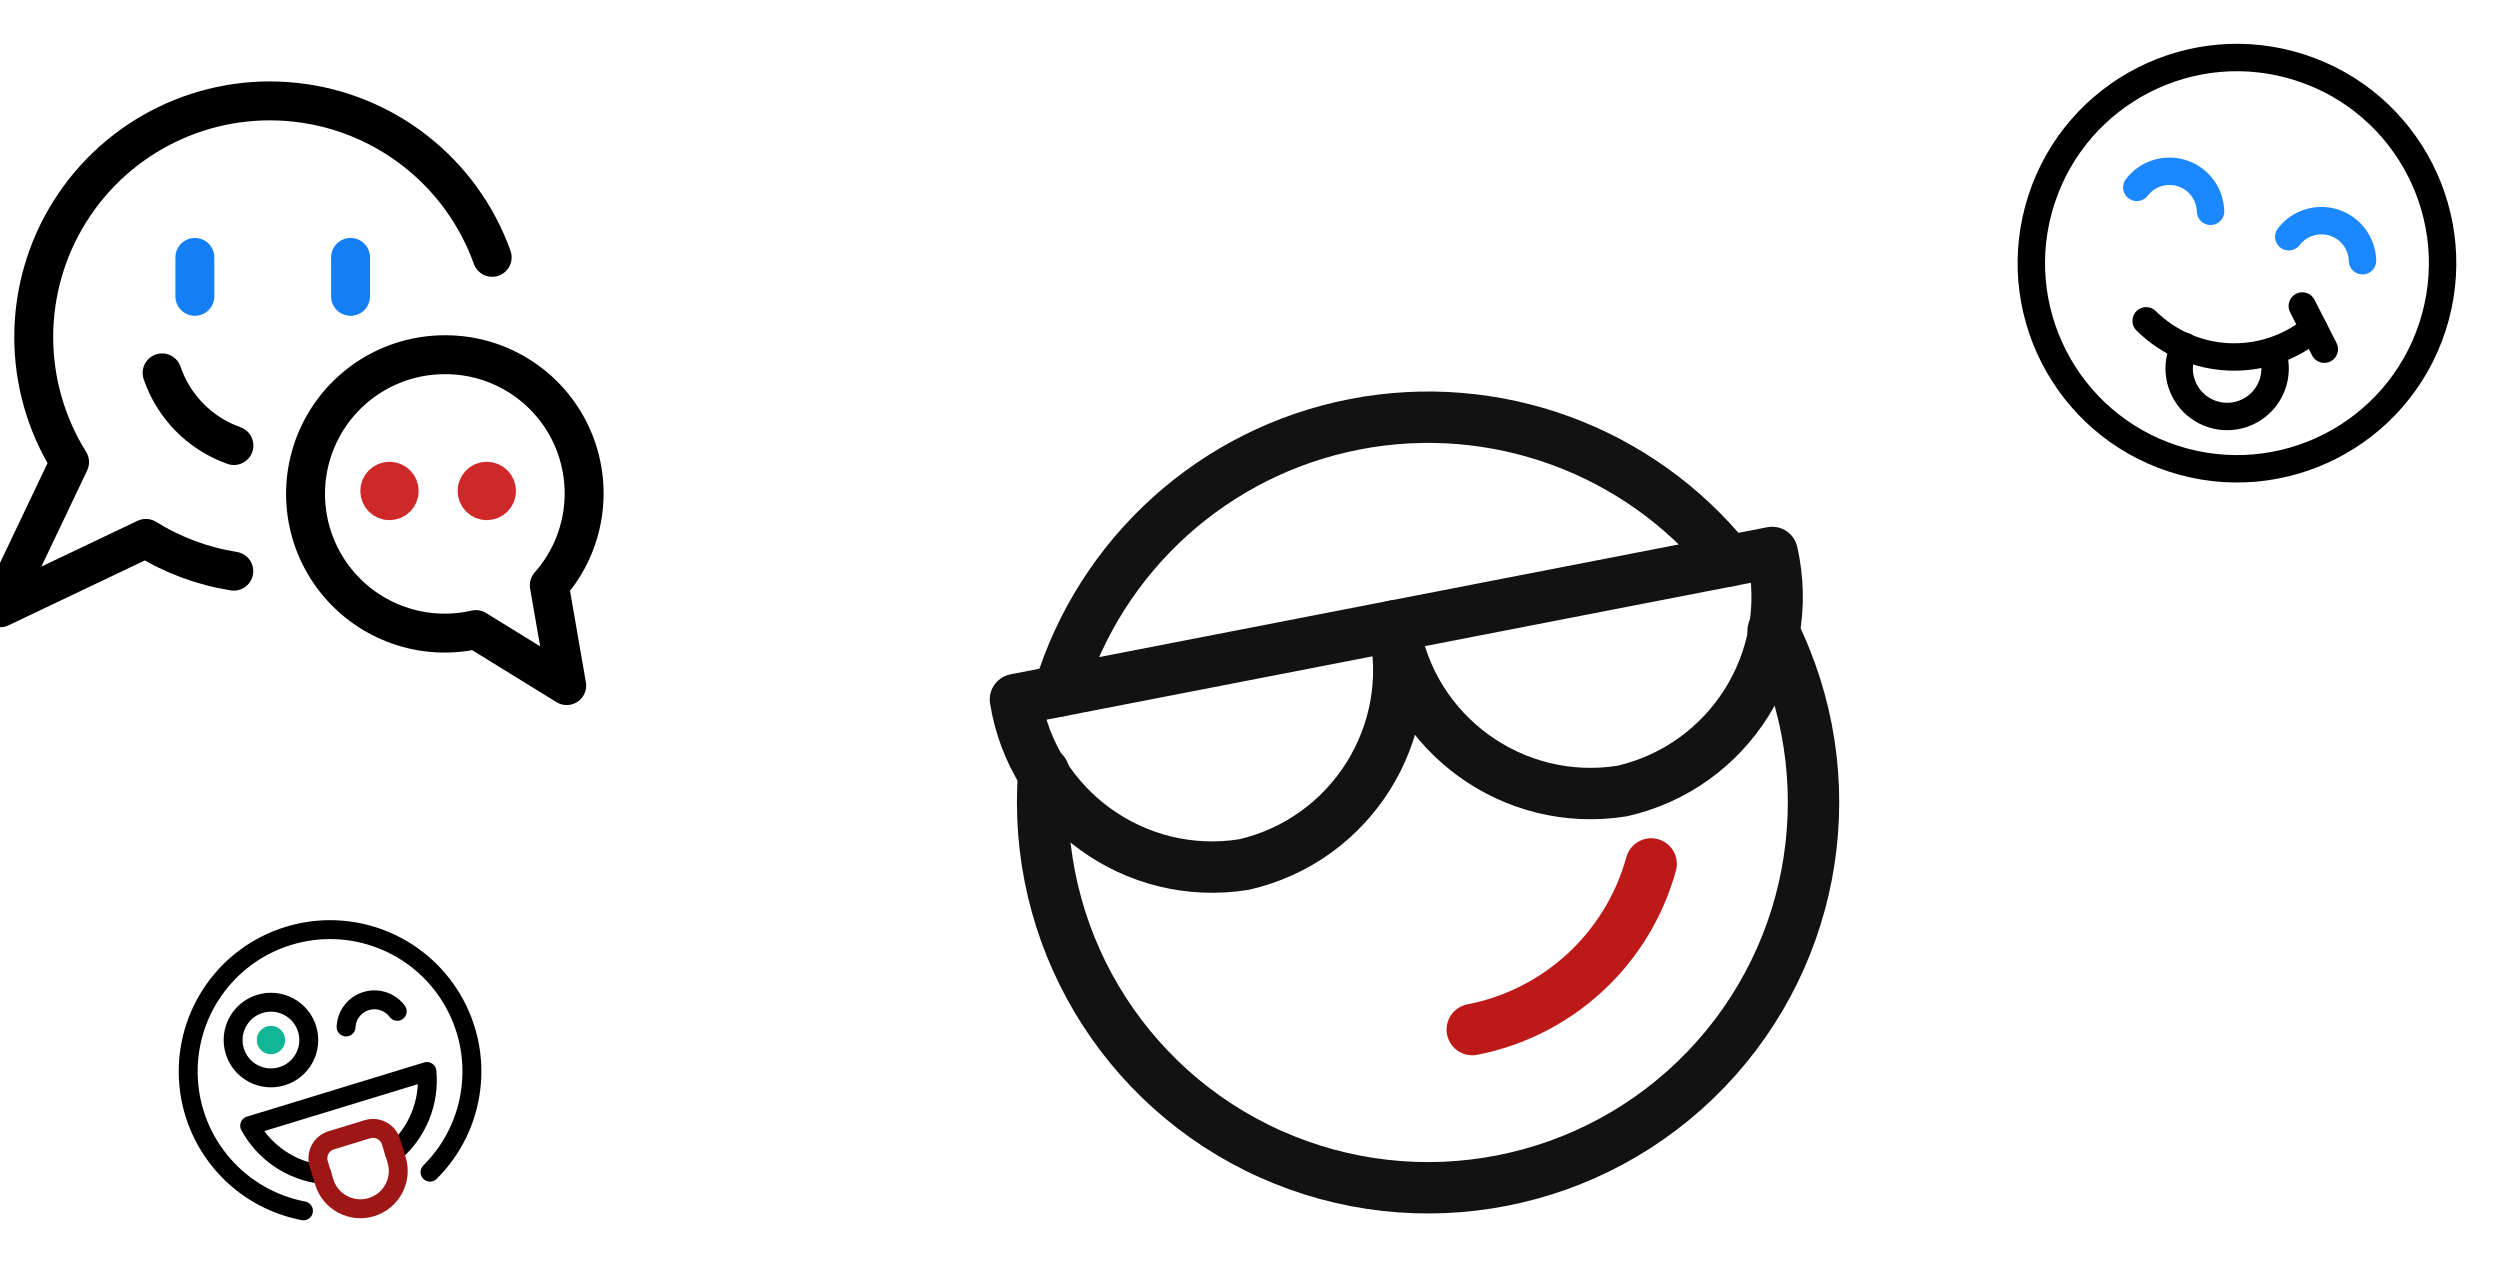 <svg xmlns="http://www.w3.org/2000/svg" width="684" height="345" viewBox="0 0 684 345">
  <g fill="none" fill-rule="evenodd" stroke-linecap="round" stroke-linejoin="round">
    <g stroke-width="5.175" transform="rotate(-17 913.977 -4.244)">
      <path stroke="#000" d="M21.238,73.678 C5.454,65.356 -2.622,47.343 1.664,30.022 C5.951,12.7 21.496,0.533 39.34,0.533 C57.184,0.533 72.729,12.7 77.016,30.022 C81.303,47.343 73.227,65.356 57.443,73.678"/>
      <path stroke="#10B696" d="M26.392,25.099 C27.107,25.099 27.686,25.678 27.686,26.392 C27.686,27.107 27.107,27.686 26.392,27.686 C25.678,27.686 25.099,27.107 25.099,26.392 C25.099,25.678 25.678,25.099 26.392,25.099"/>
      <path stroke="#000" d="M16.043 26.392C16.043 32.109 20.676 36.742 26.392 36.742 32.109 36.742 36.742 32.109 36.742 26.392 36.742 20.676 32.109 16.043 26.392 16.043 20.676 16.043 16.043 20.676 16.043 26.392zM61.731 28.98C60.635 25.878 57.702 23.803 54.412 23.803 51.121 23.803 48.189 25.878 47.093 28.98M49.68 65.64C57.396 62.26 62.992 55.344 64.688 47.093L13.973 47.093C15.668 55.344 21.264 62.26 28.98 65.64"/>
      <path stroke="#9E1616" d="M39.33,78.142 L39.33,78.142 C33.614,78.142 28.98,73.509 28.98,67.793 L28.98,62.617 C28.98,59.759 31.297,57.443 34.155,57.443 L44.505,57.443 C47.363,57.443 49.68,59.759 49.68,62.617 L49.68,67.793 C49.68,73.509 45.046,78.142 39.33,78.142 Z"/>
    </g>
    <g stroke-width="7.5" transform="rotate(18 287.163 1816.667)">
      <path stroke="#000" d="M0.75,57 C0.75,88.066 25.934,113.25 57,113.25 C88.066,113.25 113.25,88.066 113.25,57 C113.25,25.934 88.066,0.75 57,0.75 C25.934,0.75 0.75,25.934 0.75,57 Z"/>
      <path stroke="#1C88FF" d="M89.465 45.75C87.877 41.254 83.626 38.247 78.858 38.247 74.089 38.247 69.838 41.254 68.25 45.75M45.75 45.75C44.162 41.254 39.911 38.247 35.142 38.247 30.374 38.247 26.123 41.254 24.535 45.75"/>
      <path stroke="#000" d="M82.5,67.5 C73.054,82.304 53.941,87.564 38.25,79.68"/>
      <line x1="77.625" x2="87" y1="62.625" y2="72" stroke="#000"/>
      <path stroke="#000" d="M50.425,83.07 C50.304,83.749 50.239,84.436 50.23,85.125 C50.176,90.908 53.915,96.045 59.434,97.773 C64.954,99.5 70.953,97.411 74.207,92.629 C77.46,87.847 77.199,81.499 73.565,77"/>
    </g>
    <g stroke-width="10.65" transform="translate(0 26.761)">
      <path stroke="#000" d="M134.66,43.644 C126.31,20.36 105.399,3.886 80.807,1.22 C56.215,-1.447 32.259,10.161 19.113,31.114 C5.966,52.067 5.936,78.687 19.036,99.67 L0.065,139.515 L39.903,120.544 C47.242,125.114 55.425,128.164 63.965,129.511"/>
      <line x1="53.315" x2="53.315" y1="43.665" y2="54.315" stroke="#147FF4"/>
      <line x1="95.915" x2="95.915" y1="43.665" y2="54.315" stroke="#147FF4"/>
      <path stroke="#000" d="M64.001 95.14C54.754 91.868 47.513 84.544 44.348 75.26M121.702 70.29C136.661 70.221 150.263 78.948 156.437 92.574 162.61 106.199 160.202 122.18 150.287 133.381L155.051 160.815 130.201 145.493C115.937 148.768 101.058 143.579 91.924 132.144 82.789 120.71 81.015 105.052 87.36 91.864 93.705 78.675 107.046 70.29 121.681 70.29L121.702 70.29z"/>
      <path stroke="#CF2828" d="M106.565 104.903C105.095 104.903 103.903 106.095 103.903 107.565 103.903 109.035 105.095 110.228 106.565 110.228 108.035 110.228 109.228 109.035 109.228 107.565 109.228 106.095 108.035 104.903 106.565 104.903M133.19 104.903C131.72 104.903 130.528 106.095 130.528 107.565 130.528 109.035 131.72 110.228 133.19 110.228 134.66 110.228 135.852 109.035 135.852 107.565 135.852 106.095 134.66 104.903 133.19 104.903"/>
    </g>
    <g stroke-width="14.061" opacity=".928" transform="rotate(-11 839.227 -1317.039)">
      <path stroke="#B90808" d="M162.468,133.896 C151.782,155.432 129.815,169.053 105.774,169.048"/>
      <path stroke="#000" d="M199.054 56.56C180.788 21.981 144.89.346 105.783.346 66.676.346 30.778 21.981 12.512 56.56M4.131 77.595C-7.741 120.525 8.638 166.284 45.055 191.929 81.472 217.573 130.075 217.573 166.492 191.929 202.909 166.284 219.288 120.525 207.416 77.595"/>
      <path stroke="#000" d="M105.774,56.56 C106.716,86.641 83.124,111.805 53.045,112.804 C22.965,111.805 -0.626,86.641 0.316,56.56 L105.774,56.56 Z"/>
      <path stroke="#000" d="M211.231,56.56 C212.173,86.641 188.582,111.805 158.502,112.804 C128.423,111.805 104.832,86.641 105.774,56.56 L211.231,56.56 Z"/>
    </g>
  </g>
</svg>

